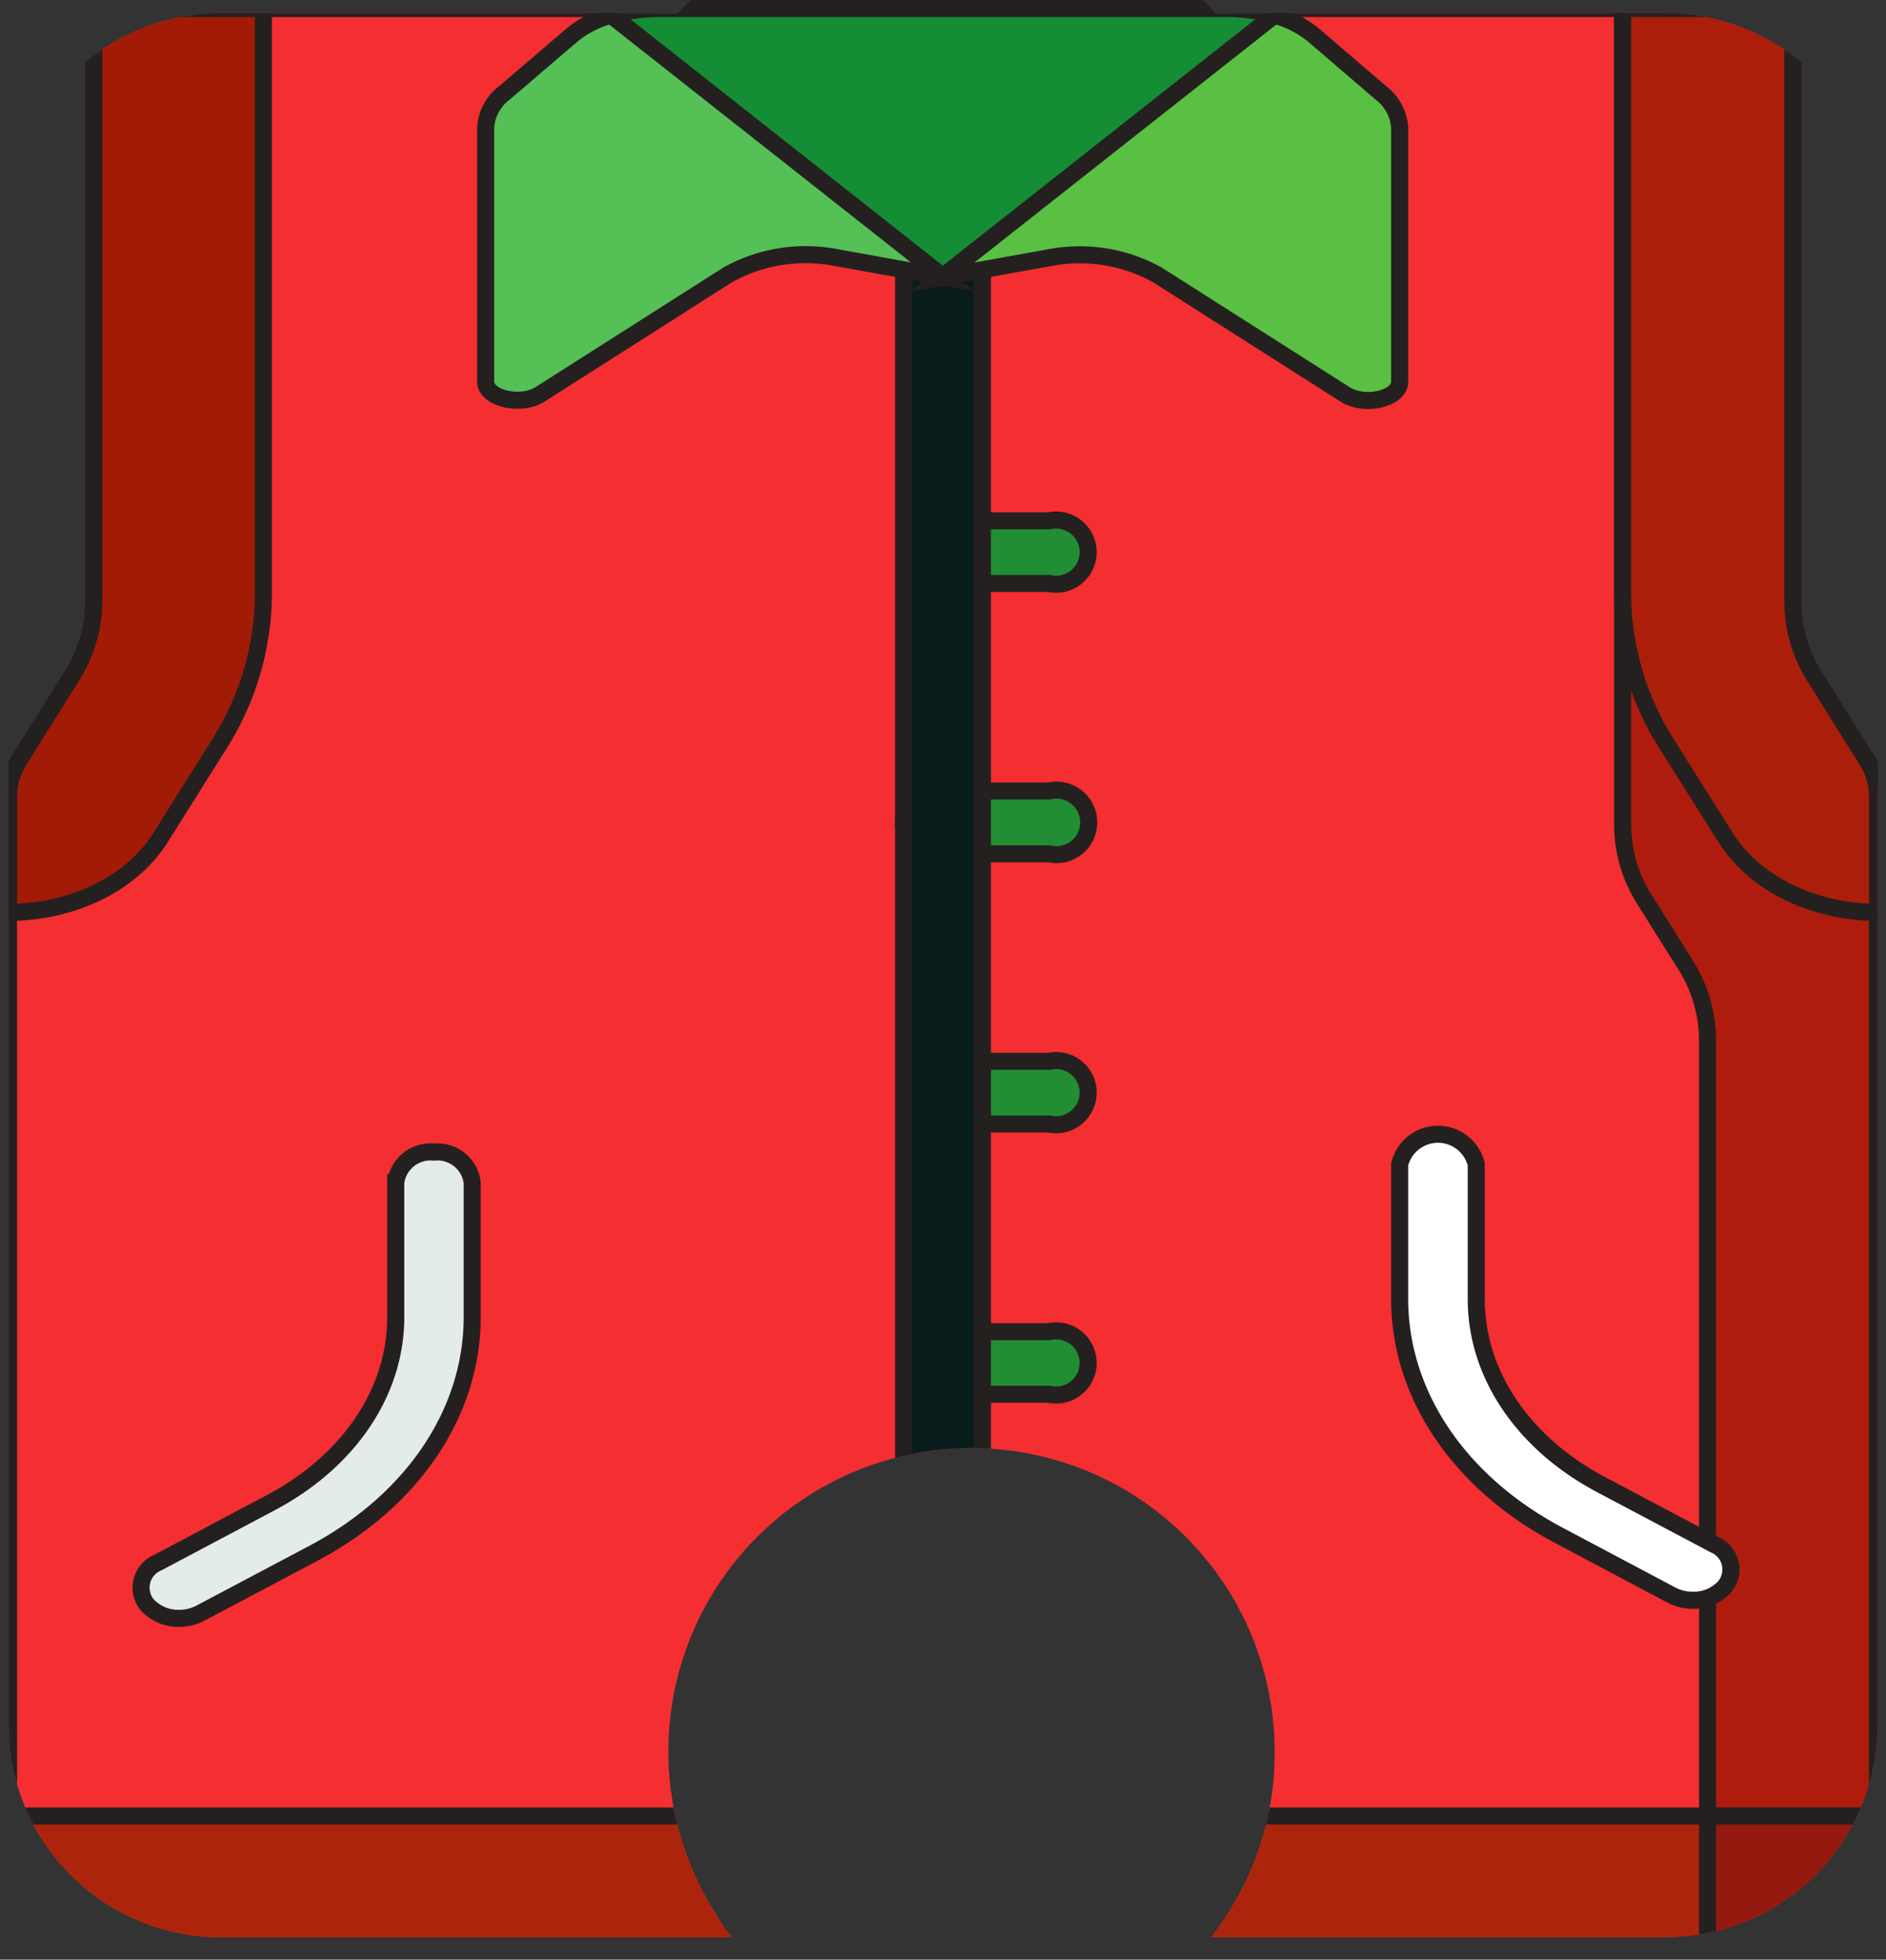 <svg xmlns="http://www.w3.org/2000/svg" xmlns:xlink="http://www.w3.org/1999/xlink" viewBox="0 0 110.56 114.83"><rect x="0" y="0" width="110.56" height="114.83" fill="#333333" stroke="none"/><defs><style>.f91dcdec-b80f-4673-abeb-64122d801565{fill:none;}.fb7380ce-e7c4-4b74-b7e1-b1d1043830f3{clip-path:url(#f54eeb8f-5837-449c-8c9d-8181eebf0ef7);}.b1b3190c-f970-4305-b024-7817438995b9{fill:#f52e31;}.a03034e8-0eff-43be-a9bf-a6255809fa7d,.a0c667f0-44a8-46c4-93ff-a876de491bce,.a73422df-dbe1-4252-b95f-1cb2207b7f69,.a9c0e15b-1f0b-446c-b556-13aacc2e00b9,.ab29f17c-05f2-4e10-8820-a559fd700731,.adf05499-cfc2-41aa-b706-cf5c21314a18,.b1b3190c-f970-4305-b024-7817438995b9,.ba5bbb15-daf9-4331-bf8f-db39c1e3d9fc,.e2a80fec-6734-403c-928e-f15a22dc3f40,.e38fbff4-95da-42bf-9b45-51b71164cf20,.eeb4823d-e686-42f4-a73c-fc3828bb9955,.f028fe6d-354a-46f0-98a1-c80072153d56,.fbef4979-6f4e-4c6f-b546-72277f4b0393,.fdd49ff2-8b03-4918-a2ba-ab8e12af6c8a{stroke:#242020;stroke-miterlimit:10;}.f028fe6d-354a-46f0-98a1-c80072153d56{fill:#228e33;}.e2a80fec-6734-403c-928e-f15a22dc3f40{fill:#af1c0e;}.ba5bbb15-daf9-4331-bf8f-db39c1e3d9fc{fill:#ad240c;}.a73422df-dbe1-4252-b95f-1cb2207b7f69{fill:#95190f;}.a0c667f0-44a8-46c4-93ff-a876de491bce{fill:#ab1e0a;}.a03034e8-0eff-43be-a9bf-a6255809fa7d{fill:#a11b07;}.a9c0e15b-1f0b-446c-b556-13aacc2e00b9{fill:#091c1c;}.eeb4823d-e686-42f4-a73c-fc3828bb9955{fill:#082326;}.adf05499-cfc2-41aa-b706-cf5c21314a18{fill:#fff;}.ab29f17c-05f2-4e10-8820-a559fd700731{fill:#e4ebeb;}.fbef4979-6f4e-4c6f-b546-72277f4b0393{fill:#148d34;}.fdd49ff2-8b03-4918-a2ba-ab8e12af6c8a{fill:#55c056;}.e38fbff4-95da-42bf-9b45-51b71164cf20{fill:#59c043;}</style><clipPath id="f54eeb8f-5837-449c-8c9d-8181eebf0ef7" transform="translate(0.5 -41.23)"><path class="f91dcdec-b80f-4673-abeb-64122d801565" d="M97.07,42H70.76c-2.58-2.61-5.07-5.43-6.17-9,0-.14-.09-.28-.13-.42a17.77,17.77,0,1,0-19.82-.18c-.38,2.4-.78,4.81-2.56,6.66-.91,1-1.87,2-2.87,2.94H12.5A12.46,12.46,0,0,0,0,54.44v87.91a12.45,12.45,0,0,0,12.5,12.4H42.34v-.07a5.43,5.43,0,0,1-.63-.88c-.07-.1-.13-.21-.19-.31s-.05-.11-.07-.16-.05-.07-.07-.06a17.77,17.77,0,1,1,32.84-9.37,17.26,17.26,0,0,1-3,9.84v0a12.16,12.16,0,0,1-.71,1H97.12a12.44,12.44,0,0,0,12.44-12.45V54.44A12.44,12.44,0,0,0,97.07,42Z"/></clipPath></defs><g id="f1f6b5a2-f981-4c2c-bed3-e5abf71e3efb" data-name="Layer 2"><g id="e6cdc3f1-1376-4d7f-b432-27488079347a" data-name="Layer 1"><g class="fb7380ce-e7c4-4b74-b7e1-b1d1043830f3"><path class="b1b3190c-f970-4305-b024-7817438995b9" d="M108.91,85.73l-3-4.79a8.26,8.26,0,0,1-1.32-4.43V44.18c0-1.35-1.37-2.45-3.08-2.45H8.06c-1.7,0-3.08,1.1-3.08,2.45V78.85L.65,85.73A4.08,4.08,0,0,0,0,87.92v65.19c0,1.35,1.38,2.45,3.08,2.45h103.4c1.71,0,3.08-1.1,3.08-2.45V87.92a4.09,4.09,0,0,0-.66-2.19Z" transform="translate(0.5 -41.23)"/><path class="f028fe6d-354a-46f0-98a1-c80072153d56" d="M61,138.77H54.78a1.89,1.89,0,1,1,0-3.68H61a1.89,1.89,0,1,1,0,3.68Z" transform="translate(0.5 -41.23)"/><path class="f028fe6d-354a-46f0-98a1-c80072153d56" d="M61,122.93H54.78a1.88,1.88,0,1,1,0-3.67H61a1.88,1.88,0,1,1,0,3.67Z" transform="translate(0.5 -41.23)"/><path class="f028fe6d-354a-46f0-98a1-c80072153d56" d="M61,107.09H54.78a1.88,1.88,0,1,1,0-3.67H61a1.88,1.88,0,1,1,0,3.67Z" transform="translate(0.5 -41.23)"/><path class="f028fe6d-354a-46f0-98a1-c80072153d56" d="M61,91.26H54.78a1.89,1.89,0,1,1,0-3.68H61a1.89,1.89,0,1,1,0,3.68Z" transform="translate(0.5 -41.23)"/><path class="f028fe6d-354a-46f0-98a1-c80072153d56" d="M61,75.42H54.78a1.88,1.88,0,1,1,0-3.67H61a1.88,1.88,0,1,1,0,3.67Z" transform="translate(0.5 -41.23)"/><path class="e2a80fec-6734-403c-928e-f15a22dc3f40" d="M105.9,80.94a8.26,8.26,0,0,1-1.32-4.43V44.18c0-1.35-1.37-2.45-3.08-2.45H94.62V89.56A8.23,8.23,0,0,0,95.94,94l2.35,3.74a8.34,8.34,0,0,1,1.31,4.43v53.41h6.88c1.71,0,3.08-1.1,3.08-2.45V87.92a4.08,4.08,0,0,0-.65-2.19Z" transform="translate(0.5 -41.23)"/><path class="ba5bbb15-daf9-4331-bf8f-db39c1e3d9fc" d="M0,147.64v5.47c0,1.35,1.38,2.45,3.08,2.45h103.4c1.71,0,3.08-1.1,3.08-2.45v-5.47Z" transform="translate(0.5 -41.23)"/><path class="a73422df-dbe1-4252-b95f-1cb2207b7f69" d="M99.6,147.64v7.92h6.88c1.71,0,3.08-1.1,3.08-2.45v-5.47Z" transform="translate(0.5 -41.23)"/><path class="a0c667f0-44a8-46c4-93ff-a876de491bce" d="M94.62,41.73V76.05a16.57,16.57,0,0,0,2.63,8.85l3.41,5.41c1.68,2.68,5.13,4.38,8.91,4.38V87.92a4.09,4.09,0,0,0-.66-2.19l-3-4.79a8.34,8.34,0,0,1-1.31-4.43V44.18c0-1.35-1.38-2.45-3.09-2.45Z" transform="translate(0.5 -41.23)"/><path class="a03034e8-0eff-43be-a9bf-a6255809fa7d" d="M14.94,41.73V76.05a16.57,16.57,0,0,1-2.63,8.85l-3.4,5.41C7.22,93,3.77,94.69,0,94.69V87.92a4.08,4.08,0,0,1,.65-2.19l3-4.79A8.34,8.34,0,0,0,5,76.51V44.18c0-1.35,1.38-2.45,3.08-2.45Z" transform="translate(0.5 -41.23)"/><path class="a9c0e15b-1f0b-446c-b556-13aacc2e00b9" d="M52.47,147.64V54a2.37,2.37,0,0,1,4.62,0v93.6Z" transform="translate(0.5 -41.23)"/><path class="eeb4823d-e686-42f4-a73c-fc3828bb9955" d="M52.47,147.64v7.92h4.62v-7.92Z" transform="translate(0.5 -41.23)"/><path class="adf05499-cfc2-41aa-b706-cf5c21314a18" d="M98.73,135a2.67,2.67,0,0,1-1.24-.3l-6.62-3.51c-5.84-3.09-9.32-8.26-9.32-13.84v-7.89a2.31,2.31,0,0,1,4.49,0v7.89c0,4.38,2.73,8.44,7.31,10.87l6.63,3.51a1.58,1.58,0,0,1,.62,2.48,2.45,2.45,0,0,1-1.87.79Z" transform="translate(0.5 -41.23)"/><path class="ab29f17c-05f2-4e10-8820-a559fd700731" d="M10,136.06a2.48,2.48,0,0,1-1.87-.79,1.59,1.59,0,0,1,.63-2.48l6.62-3.51c4.58-2.43,7.32-6.49,7.32-10.87v-7.89a2.05,2.05,0,0,1,2.24-1.78,2.05,2.05,0,0,1,2.24,1.78v7.89c0,5.58-3.48,10.75-9.31,13.84l-6.63,3.51A2.67,2.67,0,0,1,10,136.06Z" transform="translate(0.5 -41.23)"/><path class="fbef4979-6f4e-4c6f-b546-72277f4b0393" d="M74.21,42.12,54.78,57.45,35.35,42.12a9.72,9.72,0,0,1,2.75-.39H71.46A9.72,9.72,0,0,1,74.21,42.12Z" transform="translate(0.5 -41.23)"/><path class="fdd49ff2-8b03-4918-a2ba-ab8e12af6c8a" d="M54.78,57.45l-6.23-1.12a9.39,9.39,0,0,0-6.38,1l-11,7c-1.14.73-3.2.25-3.2-.74V48.75a2.73,2.73,0,0,1,1.08-2.06L33,43.31a6.06,6.06,0,0,1,2.32-1.19Z" transform="translate(0.5 -41.23)"/><path class="e38fbff4-95da-42bf-9b45-51b71164cf20" d="M81.55,48.75V63.6c0,1-2.06,1.47-3.2.74l-11-7a9.37,9.37,0,0,0-6.38-1l-6.23,1.12L74.21,42.12a6.05,6.05,0,0,1,2.32,1.19l3.94,3.38a2.77,2.77,0,0,1,1.08,2.06Z" transform="translate(0.5 -41.23)"/></g></g></g></svg>